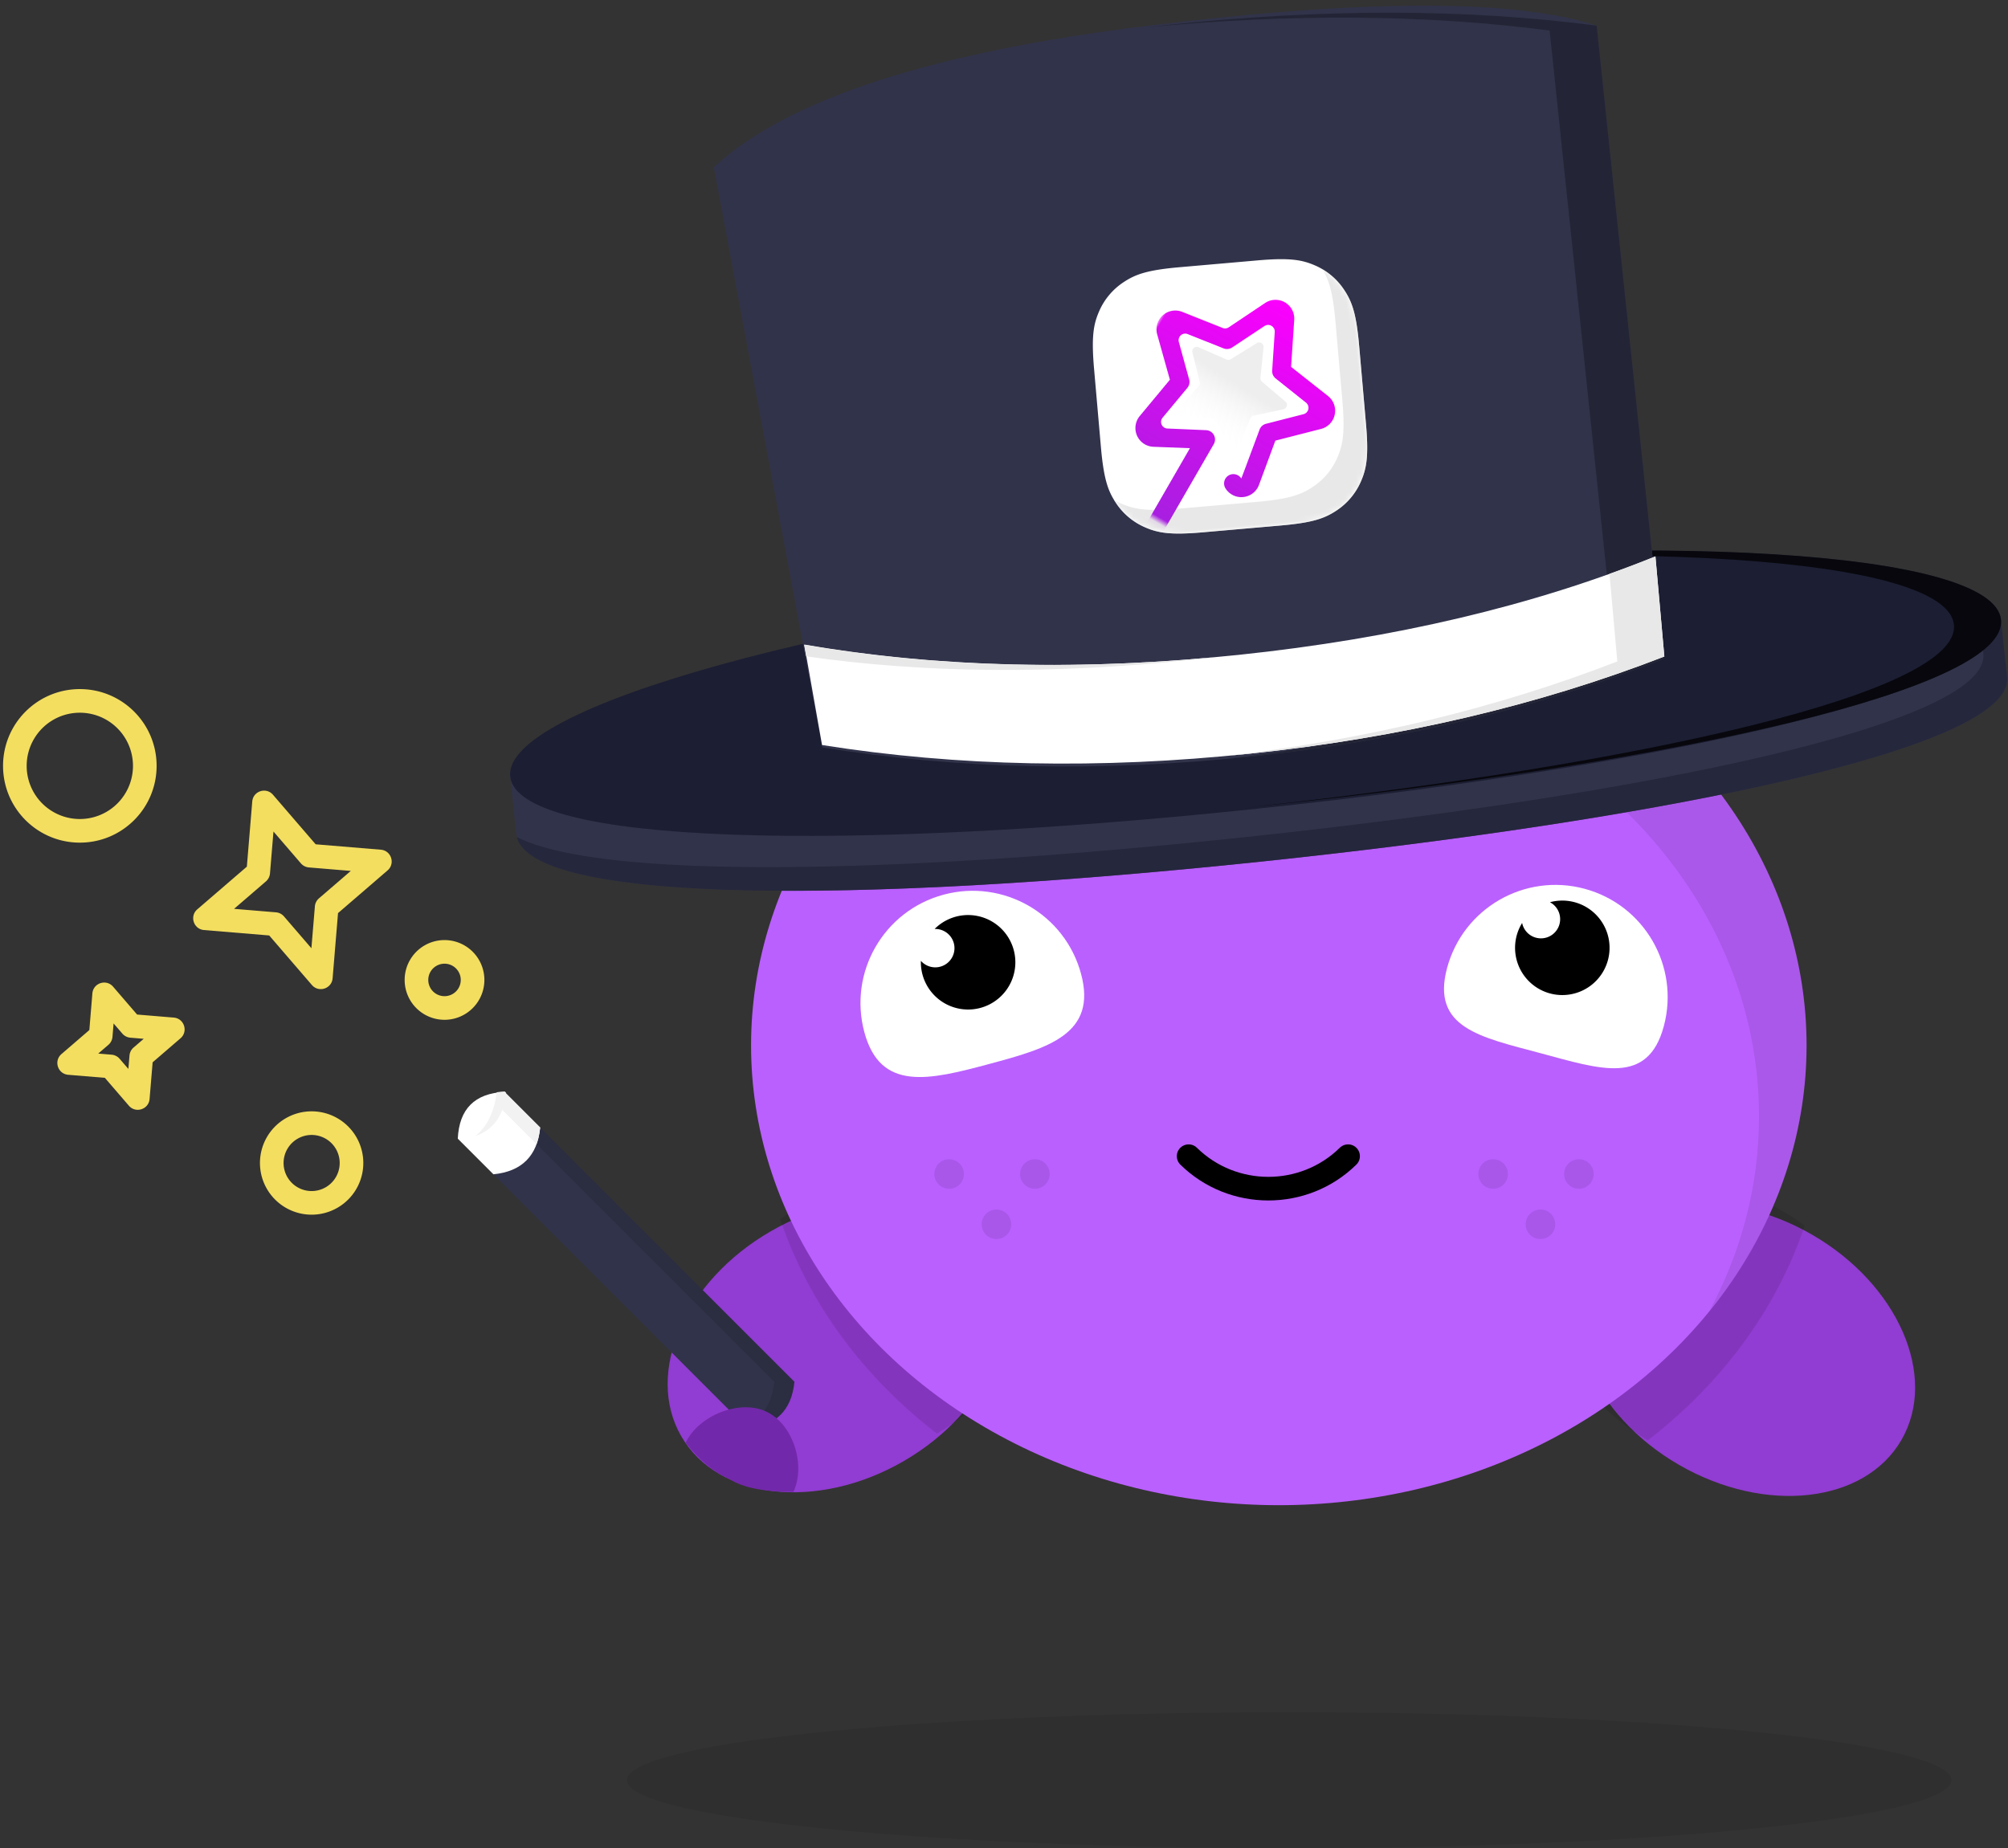 <svg xmlns="http://www.w3.org/2000/svg" xmlns:xlink="http://www.w3.org/1999/xlink" width="340" height="313" viewBox="0 0 340 313">
    <rect x="0" y="0" width="340" height="313" fill="#333333" stroke="none"/>
    <defs>
        <path id="a" d="M15.884 0h13.288c5.523 0 7.526.575 9.545 1.655A11.26 11.26 0 0 1 43.4 6.34c1.08 2.02 1.655 4.022 1.655 9.546v13.291c0 5.524-.575 7.527-1.655 9.547a11.26 11.26 0 0 1-4.683 4.684c-2.02 1.08-4.022 1.656-9.545 1.656H15.884c-5.524 0-7.526-.576-9.545-1.656a11.26 11.26 0 0 1-4.684-4.684C.575 36.704 0 34.7 0 29.177v-13.29c0-5.525.575-7.528 1.655-9.547a11.26 11.26 0 0 1 4.684-4.685C8.358.575 10.36 0 15.884 0z"/>
        <linearGradient id="c" x1="50%" x2="50%" y1="0%" y2="100%">
            <stop offset="0%" stop-color="#FB00FD"/>
            <stop offset="100%" stop-color="#8C29D7"/>
        </linearGradient>
        <linearGradient id="d" x1="50%" x2="50%" y1="45.445%" y2="100%">
            <stop offset="0%" stop-color="#EEE"/>
            <stop offset="100%" stop-color="#FFF" stop-opacity="0"/>
        </linearGradient>
    </defs>
    <g fill="none" fill-rule="evenodd" transform="translate(0 -10)">
        <ellipse cx="218.284" cy="311.451" fill="#000" fill-opacity=".082" rx="112.138" ry="11.516"/>
        <g transform="translate(75.609 192.784)">
            <ellipse cx="66.118" cy="45.198" fill="#913CD2" fill-rule="nonzero" rx="30.458" ry="22.481" transform="rotate(-30 66.118 45.198)"/>
            <path fill="#000" fill-opacity=".1" fill-rule="nonzero" d="M56.5 23.668a41.422 41.422 0 0 1 3.775-2.46c14.567-8.412 31.41-6.513 37.617 4.24 6.168 10.682-.482 26.087-14.856 34.534C70.624 50.417 61.292 37.888 56.5 23.668z"/>
            <path fill="#31334A" d="M1.904 10.036c.119-2.52.838-4.44 2.158-5.76 1.32-1.32 3.24-2.04 5.76-2.158l49.083 49.083c-.238 2.402-1.016 4.263-2.336 5.582-1.32 1.32-3.18 2.098-5.582 2.336L1.904 10.036z"/>
            <path fill="#000" fill-opacity=".12" d="M6.889 2.61c.865-.277 1.843-.44 2.933-.492l49.083 49.083c-.238 2.402-1.016 4.263-2.336 5.582-1.32 1.32-3.18 2.098-5.582 2.336l-.592-.592c1.098-.4 2.021-.975 2.77-1.724 1.32-1.32 2.098-3.18 2.335-5.583L6.89 2.61z"/>
            <path fill="#FFF" d="M9.822 2.118l6.032 6.033c-.237 2.402-1.015 4.262-2.335 5.582-1.32 1.32-3.18 2.098-5.582 2.335l-6.033-6.032c.119-2.52.838-4.44 2.158-5.76 1.32-1.32 3.24-2.04 5.76-2.158z"/>
            <path fill="#F2F2F2" d="M9.216 4.936c.865-.276-.273-2.555.817-2.606l5.821 5.82c-.102 1.04-.306 1.977-.611 2.813L9.216 4.936z"/>
            <path fill="#F2F2F2" d="M4.89 9.598c.217-.179.425-.367.623-.566 1.64-1.64 2.633-3.925 2.981-6.856.436-.066.893-.11 1.371-.133l.218.218c-.238 2.402-1.016 4.263-2.336 5.582-.768.769-1.72 1.354-2.857 1.755z"/>
            <path fill="#7228AA" fill-rule="nonzero" d="M58.73 69.853c2.128-4.566-.045-11.485-4.61-13.614-4.565-2.129-11.503.73-13.631 5.295 2.327 2.964 4.805 5.014 7.434 6.152 2.243 1.444 5.845 2.167 10.807 2.167z"/>
        </g>
        <g fill-rule="nonzero">
            <path fill="#913CD2" d="M284.305 258.063c-14.586-8.422-21.371-23.979-15.156-34.747 6.216-10.767 23.078-12.668 37.664-4.246 14.586 8.423 21.371 23.98 15.155 34.747-6.215 10.768-23.078 12.669-37.663 4.246z"/>
            <path fill="#000" fill-opacity=".1" d="M305.587 217.527a41.466 41.466 0 0 0-3.778-2.462c-14.586-8.421-31.45-6.519-37.666 4.249-6.177 10.698.481 26.123 14.874 34.58 12.428-9.578 21.772-22.125 26.57-36.367z"/>
        </g>
        <g transform="translate(127.172 109.165)">
            <ellipse cx="89.36" cy="77.86" fill="#BA60FF" fill-rule="nonzero" rx="89.36" ry="77.86"/>
            <path fill="#000" fill-opacity=".088" fill-rule="nonzero" d="M7.94 44.9C22.221 18.376 53.207 0 89.13 0c49.479 0 89.59 34.86 89.59 77.86 0 16.755-6.09 32.274-16.45 44.976 5.388-10.009 8.399-21.178 8.399-32.96 0-43-40.111-77.859-89.59-77.859-30.2 0-56.91 12.986-73.139 32.884z"/>
            <path fill="#A957E9" d="M33.541 102.144a2.503 2.503 0 1 1 0-5.006 2.503 2.503 0 0 1 0 5.006zm14.518 0a2.503 2.503 0 1 1 0-5.006 2.503 2.503 0 0 1 0 5.006zm-6.508 8.512a2.503 2.503 0 1 1 0-5.006 2.503 2.503 0 0 1 0 5.006zM125.654 102.144a2.503 2.503 0 1 1 0-5.006 2.503 2.503 0 0 1 0 5.006zm14.518 0a2.503 2.503 0 1 1 0-5.006 2.503 2.503 0 0 1 0 5.006zm-6.508 8.512a2.503 2.503 0 1 1 0-5.006 2.503 2.503 0 0 1 0 5.006z"/>
            <path fill="#FFF" d="M40.297 81.015c10.136-2.716 18.3-5.112 15.585-15.248-2.716-10.136-13.134-16.151-23.27-13.435-10.136 2.716-16.151 13.134-13.435 23.27 2.716 10.136 10.985 8.13 21.12 5.413z"/>
            <path fill="#000" d="M28.754 63.542a3.25 3.25 0 1 0 2.325-5.397 8 8 0 1 1-2.324 5.397z"/>
            <g>
                <path fill="#FFF" d="M133.657 79.176c10.136 2.716 18.18 5.562 20.895-4.574 2.716-10.136-3.299-20.554-13.435-23.27-10.135-2.716-20.554 3.299-23.27 13.435-2.716 10.136 5.674 11.693 15.81 14.409z"/>
                <path fill="#000" d="M130.56 57.127a3.25 3.25 0 1 0 4.711-3.512 8 8 0 1 1-4.711 3.512z"/>
            </g>
        </g>
        <path fill="#31334A" d="M86.417 141.717c-1.243-11.826 54.255-27.352 123.96-34.678 69.704-7.326 127.218-3.678 128.461 8.147l.994 9.462c1.243 11.826-56.606 23.928-126.31 31.255-69.705 7.326-124.868 7.101-126.111-4.725l-.994-9.461z"/>
        <path fill="#212337" fill-opacity=".71" d="M334.684 110.456c2.536 1.39 3.969 2.97 4.154 4.73l.994 9.462c1.243 11.826-56.606 23.928-126.31 31.255-68.57 7.207-123.07 7.106-126.008-4.157 14.109 7.148 62.813 6.372 122.002.151 69.705-7.326 127.554-19.43 126.311-31.255l-.994-9.461a3.781 3.781 0 0 0-.15-.725z"/>
        <path fill="#1C1E33" d="M212.928 146.938c69.705-7.326 127.112-20.312 125.884-32-1.229-11.689-58.731-15.225-128.435-7.899-69.705 7.326-125.215 22.74-123.987 34.429 1.229 11.688 56.834 12.796 126.538 5.47z"/>
        <path fill="#07070D" d="M210.789 146.774c67.826-7.375 121.262-19.534 120.057-31-1.205-11.464-56.553-15.086-124.451-8.306 1.322-.146 2.65-.289 3.982-.429 69.704-7.326 127.206-3.79 128.435 7.898 1.228 11.689-54.335 24.1-124.039 31.425-1.333.14-2.66.278-3.984.412z"/>
        <path fill="#31334A" d="M120.865 38.315c12.363-11.48 36.913-19.473 73.651-23.978 36.738-4.504 62.017-4.504 75.835.002l11.273 107.259c-21.332 8.354-44.667 13.862-70.005 16.526-25.339 2.663-49.467 2.143-72.387-1.56l-18.367-98.25z"/>
        <path fill="#232536" d="M194.1 14.622c1.32-.152 2.646-.298 3.98-.438 26.273-2.762 50.363-2.71 72.27.155l11.274 107.259c-21.332 8.354-44.667 13.862-70.005 16.526-1.333.14-2.661.27-3.987.393 23.807-2.806 45.816-8.167 66.026-16.082L262.385 15.176c-20.796-2.72-43.557-2.904-68.285-.554z"/>
        <path fill="#FFF" d="M136.182 119.146c22.777 3.924 47.322 4.504 73.636 1.738 26.315-2.766 49.809-8.32 70.483-16.663l1.51 16.95c-21.374 8.294-44.75 13.775-70.13 16.443-25.379 2.667-49.543 2.183-72.49-1.453l-3.01-17.015z"/>
        <path fill="#E8E8E8" d="M205.85 121.277c-1.325.156-2.657.304-3.998.444-23.61 2.482-45.393 2.288-65.351-.581l-.35-1.95c21.648 3.699 44.881 4.394 69.7 2.087zm66.674-14.097c2.635-.944 5.228-1.93 7.777-2.959l1.51 16.95c-21.374 8.294-44.75 13.775-70.13 16.443-1.332.14-2.66.27-3.986.393 23.848-2.807 45.898-8.14 66.15-15.999l-1.32-14.828z"/>
        <g transform="rotate(-5 740.54 -2077.294)">
            <mask id="b" fill="#fff">
                <use xlink:href="#a"/>
            </mask>
            <use fill="#FFF" xlink:href="#a"/>
            <path fill="#E8E8E8" d="M39.987 2.442A11.242 11.242 0 0 1 43.4 6.34c1.08 2.02 1.655 4.022 1.655 9.546v13.291c0 5.524-.575 7.527-1.655 9.547a11.26 11.26 0 0 1-4.683 4.684c-2.02 1.08-4.022 1.656-9.545 1.656H15.884c-5.524 0-7.526-.576-9.545-1.656a11.26 11.26 0 0 1-4.684-4.684 15.486 15.486 0 0 1-.228-.442c.402.286.826.549 1.27.787 2.02 1.08 4.023 1.655 9.546 1.655H25.53c5.523 0 7.526-.575 9.545-1.655a11.26 11.26 0 0 0 4.684-4.685c1.08-2.02 1.655-4.022 1.655-9.546V11.547c0-5.122-.495-7.217-1.428-9.105z" mask="url(#b)"/>
            <path fill="url(#c)" fill-rule="nonzero" d="M27.28 23.46l1.347 7.873a3.18 3.18 0 0 1-2.593 3.672 3.171 3.171 0 0 1-2.017-.32 1.577 1.577 0 0 1 1.471-2.791c.015 0-.47-2.906-1.456-8.718a1.577 1.577 0 0 1 .452-1.394L29.17 17.2a1.12 1.12 0 0 0-.615-1.908l-6.487-.978a1.577 1.577 0 0 1-1.188-.864l-2.89-5.874a1.12 1.12 0 0 0-2.008-.004L13.06 13.45c-.23.466-.673.79-1.187.864l-6.473.943a1.12 1.12 0 0 0-.625 1.906l4.682 4.619c.37.362.54.883.452 1.394l-1.106 6.463a1.12 1.12 0 0 0 1.622 1.182l5.81-3.03a1.577 1.577 0 0 1 2.312 1.396v28.092a1.577 1.577 0 1 1-3.154 0V31.8l-5.47 2.884a3.173 3.173 0 0 1-4.29-1.336 3.184 3.184 0 0 1-.32-2.016l1.348-7.874-5.705-5.576a3.184 3.184 0 0 1 1.761-5.423l7.297-1.063a1.12 1.12 0 0 0 .843-.614l3.264-6.632a3.173 3.173 0 0 1 5.697 0l3.525 7.161 7.88 1.148a3.18 3.18 0 0 1 1.76 5.423L27.28 23.46z" mask="url(#b)" transform="rotate(35 16.97 30.616)"/>
            <path fill="url(#d)" d="M23.01 27.553l-4.604 2.421a.747.747 0 0 1-1.084-.787l.88-5.128a.747.747 0 0 0-.215-.661l-3.725-3.632a.747.747 0 0 1 .413-1.274l5.149-.748a.747.747 0 0 0 .562-.409l2.302-4.666a.747.747 0 0 1 1.34 0l2.302 4.666c.108.22.319.373.562.409l5.148.748a.747.747 0 0 1 .414 1.274l-3.725 3.632a.747.747 0 0 0-.215.66l.88 5.13a.747.747 0 0 1-1.084.786l-4.605-2.421a.747.747 0 0 0-.695 0z" mask="url(#b)" transform="rotate(37 23.358 20.995)"/>
        </g>
        <g fill="#F3DE60">
            <g fill-rule="nonzero">
                <path d="M52.767 215.69a8.75 8.75 0 1 1 0-17.5 8.75 8.75 0 0 1 0 17.5zm0-4a4.75 4.75 0 1 0 0-9.5 4.75 4.75 0 0 0 0 9.5zM13.517 152.69c-7.18 0-13-5.82-13-13s5.82-13 13-13 13 5.82 13 13-5.82 13-13 13zm0-4a9 9 0 1 0 0-18 9 9 0 0 0 0 18zM75.267 182.69a6.75 6.75 0 1 1 0-13.5 6.75 6.75 0 0 1 0 13.5zm0-4a2.75 2.75 0 1 0 0-5.5 2.75 2.75 0 0 0 0 5.5zM46.73 164.49a2 2 0 0 1 1.35.688l4.647 5.394.59-7.096a2 2 0 0 1 .687-1.35l5.395-4.647-7.097-.59a2 2 0 0 1-1.35-.687l-4.647-5.395-.59 7.096a2 2 0 0 1-.687 1.35l-5.395 4.648 7.097.59zm-12.182 3.002c-1.767-.146-2.483-2.35-1.14-3.508l8.39-7.227.915-11.035c.147-1.767 2.351-2.483 3.509-1.14l7.227 8.389 11.035.916c1.767.147 2.483 2.35 1.14 3.508l-8.389 7.228-.916 11.034c-.147 1.768-2.351 2.484-3.509 1.14l-7.227-8.388-11.035-.917zM18.901 188.599a2 2 0 0 1 1.35.687l1.486 1.725.188-2.269a2 2 0 0 1 .688-1.35l1.724-1.485-2.268-.188a2 2 0 0 1-1.35-.688l-1.485-1.724-.189 2.268a2 2 0 0 1-.687 1.35l-1.725 1.485 2.268.189zm-7.353 3.403c-1.767-.147-2.483-2.35-1.14-3.509l4.719-4.065.515-6.206c.147-1.767 2.35-2.483 3.508-1.14l4.065 4.718 6.207.516c1.767.146 2.483 2.35 1.14 3.508l-4.718 4.065-.516 6.206c-.147 1.768-2.35 2.484-3.508 1.14l-4.065-4.718-6.207-.515z"/>
            </g>
        </g>
        <g stroke="#000" stroke-linecap="round" stroke-linejoin="round" stroke-width="4">
            <path d="M201.261 205.784c7.456 7.334 19.545 7.334 27 0"/>
        </g>
    </g>
</svg>
